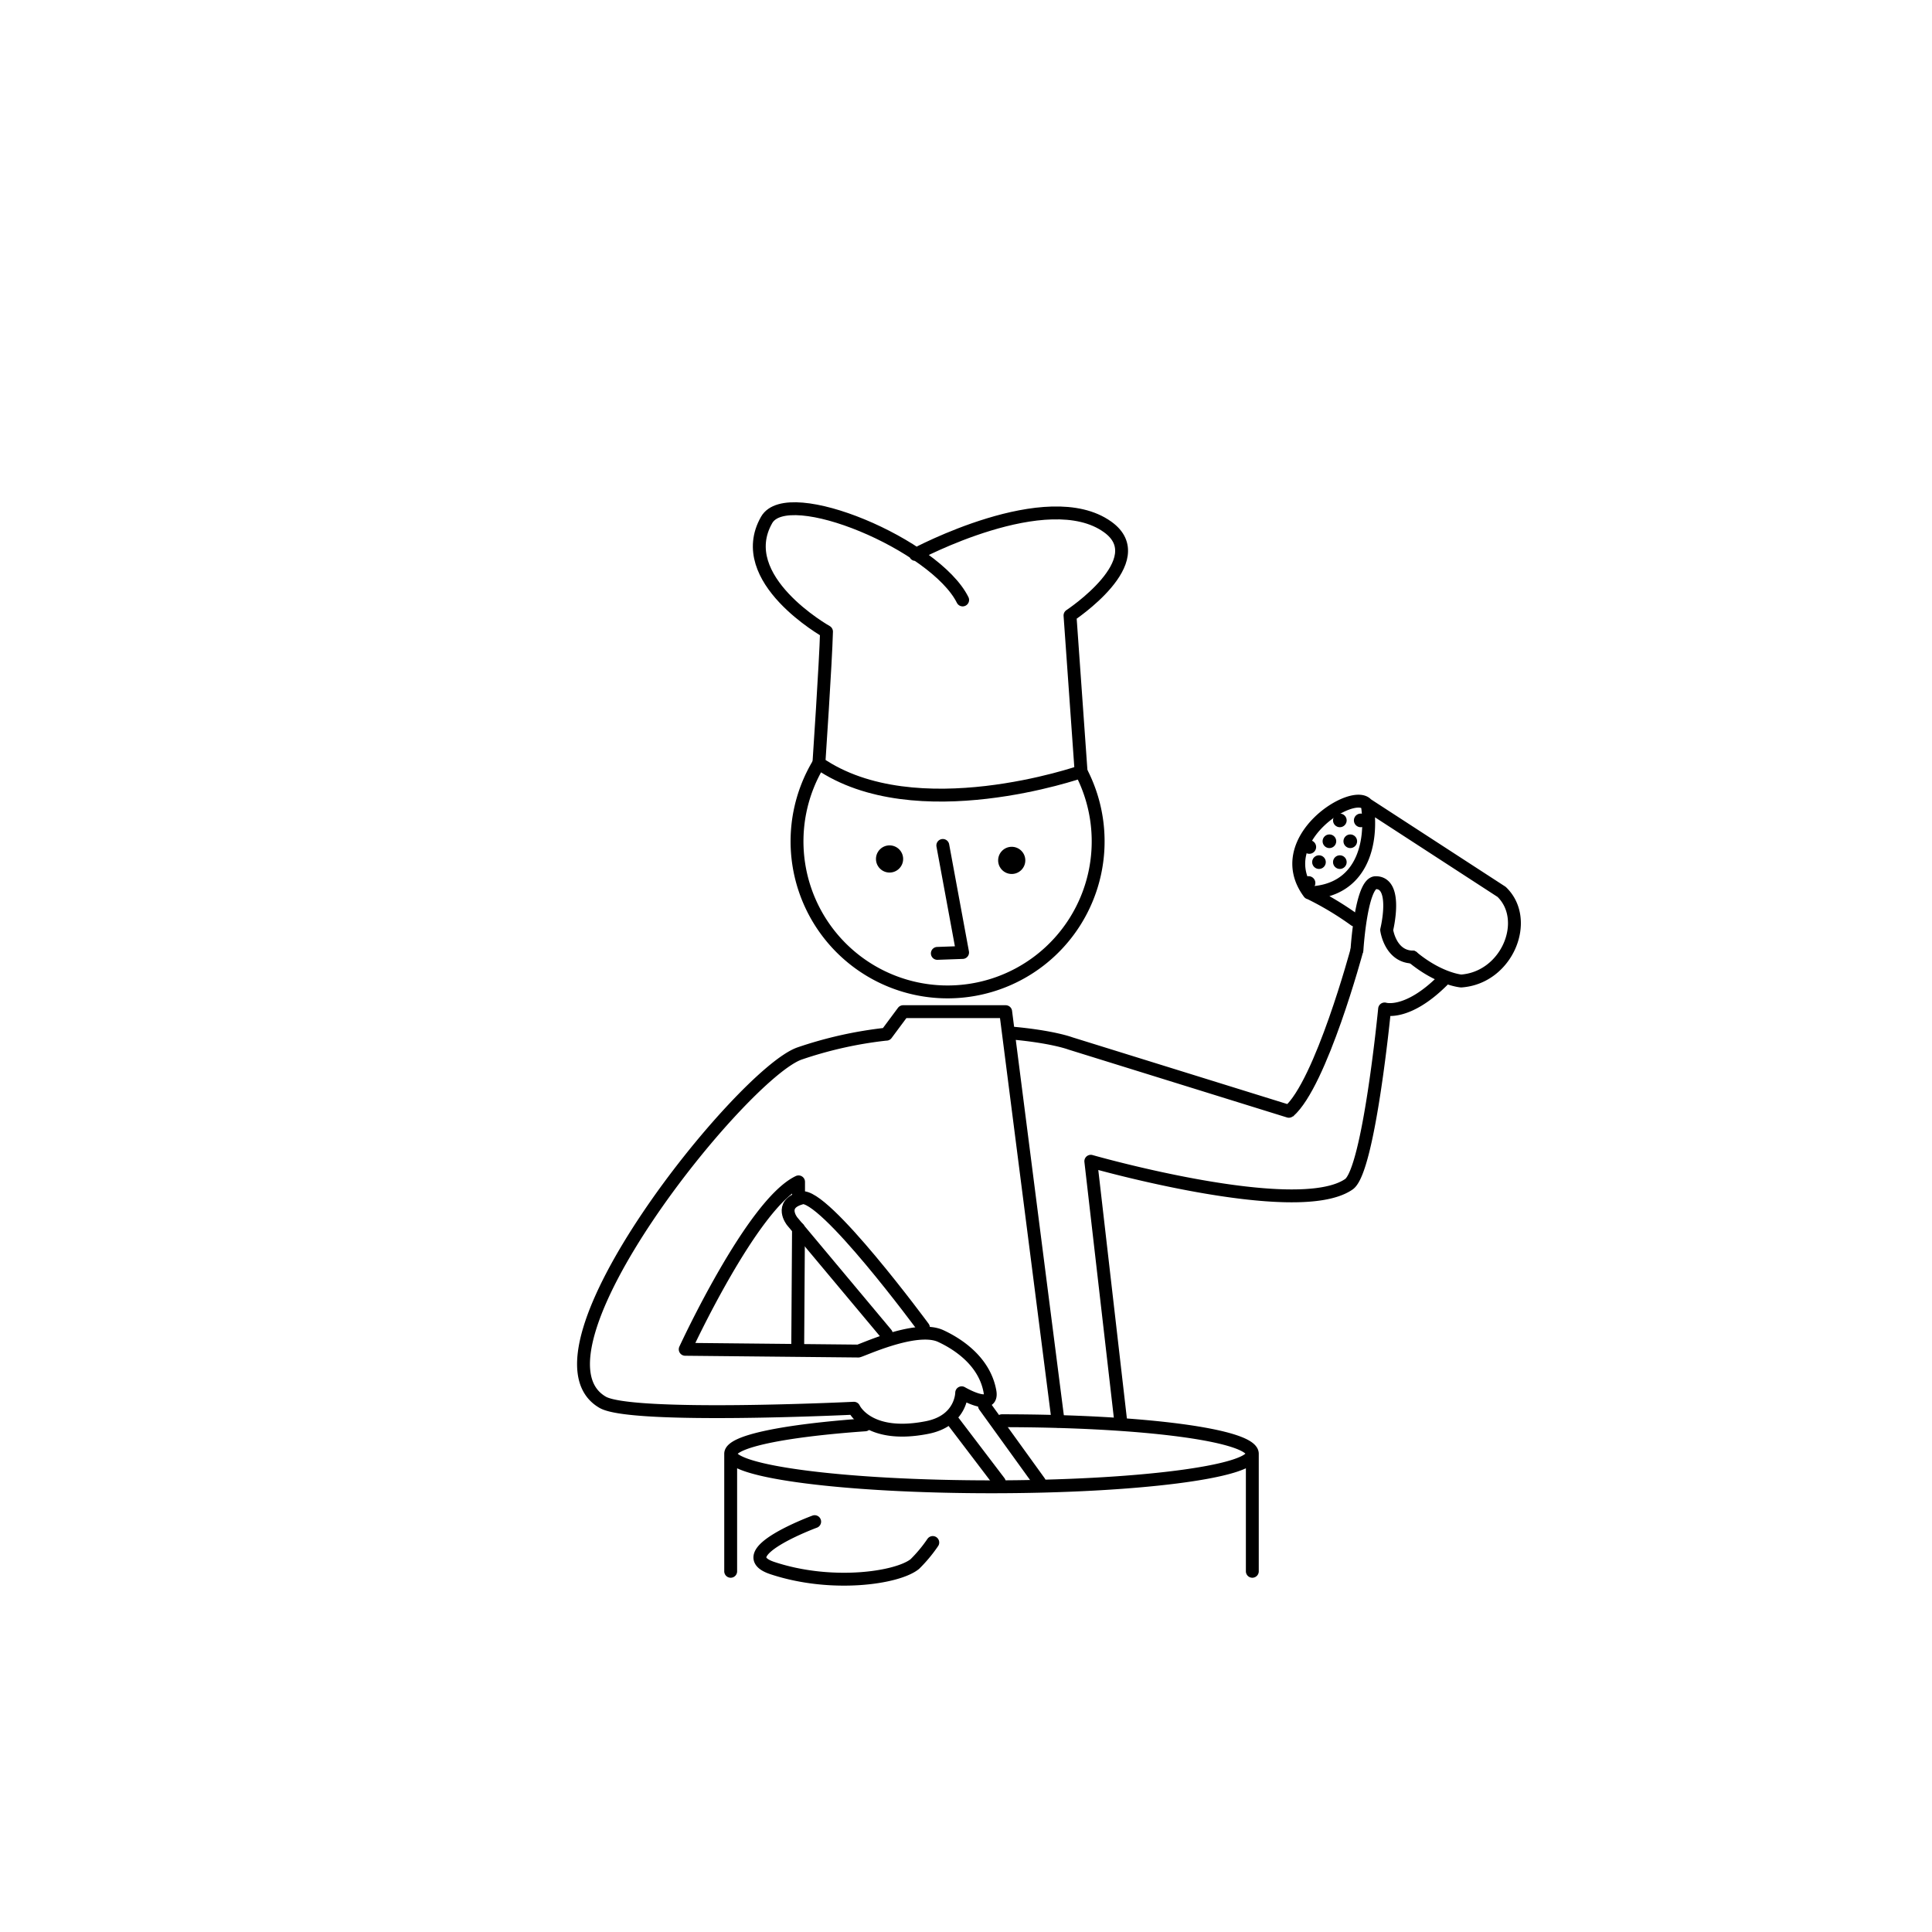 <svg id="_3_professionele_master" data-name="3 professionele master" xmlns="http://www.w3.org/2000/svg" viewBox="0 0 300 300"><defs><style>.cls-1,.cls-2{fill:none;stroke:#000;stroke-width:2px}.cls-1{stroke-linecap:round;stroke-linejoin:round}.cls-2{stroke-miterlimit:10}</style></defs><title>illustraties Master Maker_4_mei</title><g id="hoofd-3" data-name="hoofd"><circle cx="157.1" cy="133.6" r="2.11"/><circle cx="138.13" cy="133.38" r="2.11"/><path class="cls-1" d="M127.15 118.52a23.38 23.38 0 1 0 40.72 1.31m-21.47 11.45l3.07 16.62-3.92.14"/><path class="cls-1" d="M142.15 86.1s20.48-11 29.84-4.28c7.21 5.15-5.84 13.75-5.84 13.75l1.72 24.26s-25.72 9-40.71-1.31c0 0 1.06-15.75 1.18-20.44 0 0-14.53-8.16-9.3-17.34 3.29-5.77 26.19 3.88 30.44 12.42"/></g><g id="lijf"><path class="cls-1" d="M164.3 220.67l-8.14-63.58h-15.92l-2.6 3.5m73.07-13.1s.64-10.41 2.92-10.43c3.51 0 1.69 7.34 1.69 7.34s.54 4.11 4 4.21m-45.27 72.3l-4.67-40.59s32 9.15 40.07 3.57c3.12-2.15 5.55-27.22 5.55-27.22s3.46 1.12 9-4.39m-57.8 9.74l33.93 10.54m-43.52-12.19c6.73.56 9.59 1.65 9.59 1.65M124 186v-2.48c-7.21 3.44-17.6 26-17.6 26l26.83.27c.07.19 9-4.2 12.91-2.3 2.14 1 6.69 3.62 7.58 8.58.56 3.12-4.39.2-4.39.2s0 4.35-5.4 5.4c-9.18 1.8-11.34-3-11.34-3s-34.47 1.67-39-.92c-13.29-7.66 21.64-51 30.55-54.16a62.58 62.58 0 0 1 13.43-3m-13.7 48.53l.12-18.34"/><path class="cls-2" d="M200.13 172.6c5-4.32 10.58-25.1 10.58-25.1"/></g><path class="cls-1" d="M155.17 230.12l-7.19-9.45m4.89-2.37l8.53 11.82m-23.77-23L123 189.63m1.39-3.63c3.44-1 19 20.14 19 20.14M123 189.63s-2.08-2.61 1.37-3.58" id="lepel-2" data-name="lepel"/><path class="cls-1" d="M126.5 236.28s-13.39 4.94-6.57 7.21c9.18 3.05 19.44 1.56 22.13-.63a22.41 22.41 0 0 0 2.78-3.34m10.74-18.91c22.37 0 38.88 2.3 38.88 5.13s-18.13 5.13-40.5 5.13-40.5-2.3-40.5-5.13c0-1.93 8.42-3.61 20.87-4.49m60.13 4.49v18.25m-81-18.25v18.25" id="pan"/><g id="zoutbus"><circle cx="208.05" cy="127.39" r="1.06"/><circle cx="203.31" cy="131.52" r="1.06"/><circle cx="204.81" cy="133.87" r="1.06"/><circle cx="206.43" cy="130.63" r="1.06"/><circle cx="203.19" cy="137.11" r="1.06"/><circle cx="208.05" cy="133.87" r="1.06"/><circle cx="209.67" cy="130.63" r="1.06"/><circle cx="211.29" cy="127.39" r="1.06"/><path class="cls-1" d="M210.37 142.87a47.84 47.84 0 0 0-7.06-4.23c8.09-.29 9.93-7.54 9-13.7l20.86 13.55c4.52 4.34.88 13.33-6.28 13.84 0 0-3.38-.26-7.57-3.73m-7.04-23.65c-2-2.77-15.11 5.48-9 13.7"/></g></svg>